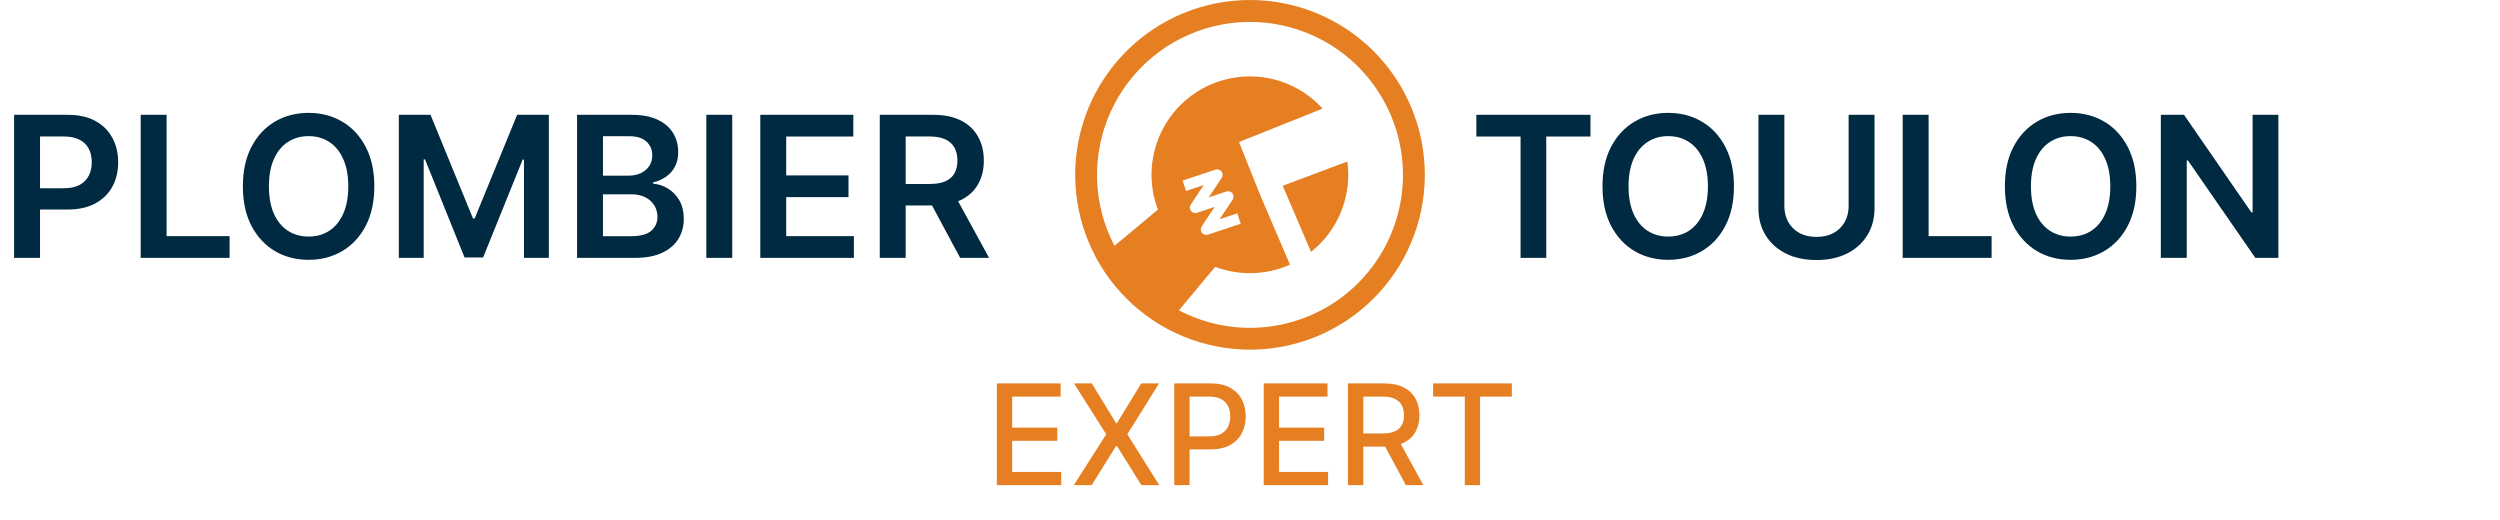 <svg width="572" height="119" viewBox="0 0 572 119" fill="none" xmlns="http://www.w3.org/2000/svg">
<path d="M228.074 111V87.727H242.665V90.75H231.586V97.841H241.904V100.852H231.586V107.977H242.802V111H228.074ZM249.799 87.727L255.367 96.829H255.549L261.117 87.727H265.185L257.935 99.364L265.231 111H261.14L255.549 102.023H255.367L249.776 111H245.685L253.106 99.364L245.731 87.727H249.799ZM268.668 111V87.727H276.963C278.774 87.727 280.274 88.057 281.463 88.716C282.653 89.375 283.543 90.276 284.134 91.421C284.725 92.557 285.02 93.837 285.02 95.261C285.02 96.693 284.721 97.981 284.123 99.125C283.532 100.261 282.638 101.163 281.441 101.83C280.251 102.489 278.755 102.818 276.952 102.818H271.248V99.841H276.634C277.778 99.841 278.706 99.644 279.418 99.25C280.13 98.849 280.653 98.303 280.986 97.614C281.32 96.924 281.486 96.14 281.486 95.261C281.486 94.383 281.32 93.602 280.986 92.921C280.653 92.239 280.126 91.704 279.407 91.318C278.695 90.932 277.755 90.739 276.588 90.739H272.179V111H268.668ZM289.137 111V87.727H303.728V90.75H292.648V97.841H302.966V100.852H292.648V107.977H303.864V111H289.137ZM308.418 111V87.727H316.713C318.517 87.727 320.013 88.038 321.202 88.659C322.399 89.28 323.293 90.14 323.884 91.239C324.475 92.329 324.77 93.591 324.77 95.023C324.77 96.447 324.471 97.701 323.873 98.784C323.282 99.86 322.388 100.697 321.191 101.295C320.001 101.894 318.505 102.193 316.702 102.193H310.418V99.171H316.384C317.52 99.171 318.445 99.008 319.157 98.682C319.876 98.356 320.403 97.883 320.736 97.261C321.07 96.64 321.236 95.894 321.236 95.023C321.236 94.144 321.066 93.383 320.725 92.739C320.392 92.095 319.865 91.602 319.145 91.261C318.433 90.913 317.498 90.739 316.338 90.739H311.929V111H308.418ZM319.907 100.5L325.657 111H321.657L316.02 100.5H319.907ZM327.895 90.75V87.727H345.907V90.75H338.645V111H335.145V90.75H327.895Z" fill="#E67E22"/>
<path d="M3.228 59V26.273H15.501C18.015 26.273 20.124 26.741 21.829 27.679C23.544 28.616 24.838 29.905 25.712 31.546C26.596 33.176 27.038 35.03 27.038 37.107C27.038 39.206 26.596 41.07 25.712 42.7C24.828 44.33 23.523 45.614 21.797 46.551C20.071 47.478 17.946 47.942 15.421 47.942H7.287V43.068H14.622C16.092 43.068 17.296 42.812 18.233 42.301C19.171 41.789 19.863 41.086 20.311 40.191C20.769 39.297 20.998 38.269 20.998 37.107C20.998 35.946 20.769 34.923 20.311 34.039C19.863 33.155 19.166 32.468 18.217 31.978C17.28 31.477 16.071 31.227 14.59 31.227H9.157V59H3.228ZM32.188 59V26.273H38.117V54.03H52.531V59H32.188ZM85.645 42.636C85.645 46.163 84.985 49.183 83.664 51.697C82.353 54.201 80.564 56.118 78.295 57.45C76.036 58.782 73.474 59.447 70.608 59.447C67.742 59.447 65.175 58.782 62.906 57.45C60.647 56.108 58.857 54.185 57.536 51.681C56.226 49.167 55.571 46.152 55.571 42.636C55.571 39.11 56.226 36.095 57.536 33.592C58.857 31.077 60.647 29.154 62.906 27.823C65.175 26.491 67.742 25.825 70.608 25.825C73.474 25.825 76.036 26.491 78.295 27.823C80.564 29.154 82.353 31.077 83.664 33.592C84.985 36.095 85.645 39.11 85.645 42.636ZM79.685 42.636C79.685 40.154 79.296 38.061 78.518 36.356C77.751 34.641 76.686 33.347 75.322 32.473C73.959 31.589 72.387 31.147 70.608 31.147C68.829 31.147 67.258 31.589 65.894 32.473C64.53 33.347 63.46 34.641 62.682 36.356C61.915 38.061 61.531 40.154 61.531 42.636C61.531 45.119 61.915 47.217 62.682 48.932C63.46 50.637 64.53 51.931 65.894 52.816C67.258 53.689 68.829 54.126 70.608 54.126C72.387 54.126 73.959 53.689 75.322 52.816C76.686 51.931 77.751 50.637 78.518 48.932C79.296 47.217 79.685 45.119 79.685 42.636ZM91.25 26.273H98.505L108.221 49.987H108.605L118.321 26.273H125.576V59H119.887V36.516H119.583L110.538 58.904H106.288L97.243 36.468H96.939V59H91.25V26.273ZM132.032 59V26.273H144.56C146.925 26.273 148.891 26.646 150.457 27.391C152.033 28.126 153.211 29.133 153.988 30.412C154.777 31.69 155.171 33.139 155.171 34.758C155.171 36.09 154.915 37.23 154.404 38.178C153.892 39.115 153.205 39.877 152.342 40.463C151.479 41.049 150.515 41.47 149.45 41.725V42.045C150.611 42.109 151.725 42.466 152.79 43.116C153.866 43.755 154.745 44.66 155.427 45.832C156.108 47.004 156.449 48.421 156.449 50.083C156.449 51.777 156.039 53.3 155.219 54.653C154.399 55.996 153.163 57.056 151.511 57.834C149.86 58.611 147.783 59 145.279 59H132.032ZM137.96 54.046H144.336C146.488 54.046 148.038 53.636 148.987 52.816C149.945 51.985 150.425 50.919 150.425 49.62C150.425 48.65 150.185 47.777 149.706 46.999C149.226 46.211 148.544 45.593 147.66 45.145C146.776 44.687 145.721 44.458 144.496 44.458H137.96V54.046ZM137.96 40.191H143.825C144.848 40.191 145.769 40.005 146.59 39.632C147.41 39.249 148.054 38.711 148.523 38.018C149.003 37.315 149.242 36.484 149.242 35.525C149.242 34.258 148.795 33.213 147.9 32.393C147.016 31.573 145.7 31.163 143.953 31.163H137.96V40.191ZM167.536 26.273V59H161.607V26.273H167.536ZM173.956 59V26.273H195.241V31.242H179.884V40.127H194.138V45.097H179.884V54.03H195.369V59H173.956ZM201.29 59V26.273H213.562C216.076 26.273 218.186 26.709 219.89 27.583C221.606 28.457 222.9 29.682 223.774 31.259C224.658 32.825 225.1 34.652 225.1 36.74C225.1 38.838 224.652 40.66 223.758 42.205C222.873 43.739 221.568 44.927 219.842 45.769C218.117 46.599 215.997 47.015 213.482 47.015H204.741V42.093H212.683C214.153 42.093 215.357 41.891 216.295 41.486C217.232 41.07 217.925 40.468 218.372 39.68C218.83 38.881 219.059 37.901 219.059 36.74C219.059 35.578 218.83 34.588 218.372 33.767C217.914 32.936 217.216 32.308 216.279 31.882C215.341 31.445 214.132 31.227 212.651 31.227H207.218V59H201.29ZM218.196 44.17L226.298 59H219.683L211.725 44.17H218.196Z" fill="#002A41"/>
<path d="M337.79 31.242V26.273H363.901V31.242H353.786V59H347.905V31.242H337.79ZM396.728 42.636C396.728 46.163 396.068 49.183 394.747 51.697C393.437 54.201 391.647 56.118 389.378 57.45C387.119 58.782 384.557 59.447 381.691 59.447C378.825 59.447 376.258 58.782 373.989 57.45C371.73 56.108 369.94 54.185 368.619 51.681C367.309 49.167 366.654 46.152 366.654 42.636C366.654 39.11 367.309 36.095 368.619 33.592C369.94 31.077 371.73 29.154 373.989 27.823C376.258 26.491 378.825 25.825 381.691 25.825C384.557 25.825 387.119 26.491 389.378 27.823C391.647 29.154 393.437 31.077 394.747 33.592C396.068 36.095 396.728 39.11 396.728 42.636ZM390.768 42.636C390.768 40.154 390.379 38.061 389.601 36.356C388.834 34.641 387.769 33.347 386.405 32.473C385.042 31.589 383.47 31.147 381.691 31.147C379.912 31.147 378.341 31.589 376.977 32.473C375.613 33.347 374.543 34.641 373.765 36.356C372.998 38.061 372.614 40.154 372.614 42.636C372.614 45.119 372.998 47.217 373.765 48.932C374.543 50.637 375.613 51.931 376.977 52.816C378.341 53.689 379.912 54.126 381.691 54.126C383.47 54.126 385.042 53.689 386.405 52.816C387.769 51.931 388.834 50.637 389.601 48.932C390.379 47.217 390.768 45.119 390.768 42.636ZM422.964 26.273H428.892V47.654C428.892 49.998 428.338 52.059 427.23 53.838C426.133 55.617 424.588 57.008 422.596 58.009C420.604 59 418.276 59.495 415.613 59.495C412.939 59.495 410.606 59 408.614 58.009C406.621 57.008 405.077 55.617 403.979 53.838C402.882 52.059 402.333 49.998 402.333 47.654V26.273H408.262V47.159C408.262 48.522 408.56 49.737 409.157 50.802C409.764 51.867 410.616 52.704 411.714 53.311C412.811 53.908 414.111 54.206 415.613 54.206C417.115 54.206 418.415 53.908 419.512 53.311C420.62 52.704 421.472 51.867 422.069 50.802C422.665 49.737 422.964 48.522 422.964 47.159V26.273ZM435.336 59V26.273H441.265V54.03H455.679V59H435.336ZM488.794 42.636C488.794 46.163 488.133 49.183 486.812 51.697C485.502 54.201 483.712 56.118 481.443 57.45C479.184 58.782 476.622 59.447 473.757 59.447C470.891 59.447 468.323 58.782 466.054 57.45C463.796 56.108 462.006 54.185 460.685 51.681C459.374 49.167 458.719 46.152 458.719 42.636C458.719 39.11 459.374 36.095 460.685 33.592C462.006 31.077 463.796 29.154 466.054 27.823C468.323 26.491 470.891 25.825 473.757 25.825C476.622 25.825 479.184 26.491 481.443 27.823C483.712 29.154 485.502 31.077 486.812 33.592C488.133 36.095 488.794 39.11 488.794 42.636ZM482.833 42.636C482.833 40.154 482.444 38.061 481.667 36.356C480.9 34.641 479.834 33.347 478.471 32.473C477.107 31.589 475.536 31.147 473.757 31.147C471.977 31.147 470.406 31.589 469.042 32.473C467.679 33.347 466.608 34.641 465.83 36.356C465.063 38.061 464.68 40.154 464.68 42.636C464.68 45.119 465.063 47.217 465.83 48.932C466.608 50.637 467.679 51.931 469.042 52.816C470.406 53.689 471.977 54.126 473.757 54.126C475.536 54.126 477.107 53.689 478.471 52.816C479.834 51.931 480.9 50.637 481.667 48.932C482.444 47.217 482.833 45.119 482.833 42.636ZM521.293 26.273V59H516.02L500.599 36.708H500.328V59H494.399V26.273H499.704L515.109 48.581H515.397V26.273H521.293Z" fill="#002A41"/>
<path d="M308.48 40C308.48 43.391 307.715 46.737 306.24 49.79C304.766 52.843 302.621 55.523 299.965 57.63L293.485 42.5L308.28 36.95C308.413 37.95 308.48 38.967 308.48 40Z" fill="#E67E22"/>
<path d="M326 40C326 50.609 321.786 60.783 314.284 68.284C306.783 75.786 296.609 80 286 80C275.391 80 265.217 75.786 257.716 68.284C250.214 60.783 246 50.609 246 40C246 29.391 250.214 19.217 257.716 11.716C265.217 4.214 275.391 0 286 0C296.609 0 306.783 4.214 314.284 11.716C321.786 19.217 326 29.391 326 40ZM321 40C320.998 34.693 319.788 29.457 317.464 24.686C315.14 19.916 311.761 15.736 307.584 12.463C303.406 9.191 298.539 6.911 293.351 5.797C288.163 4.682 282.789 4.762 277.636 6.03C272.483 7.298 267.686 9.721 263.608 13.117C259.529 16.512 256.276 20.79 254.095 25.627C251.913 30.465 250.86 35.735 251.015 41.039C251.17 46.344 252.529 51.543 254.99 56.245L264.93 47.96C263.072 43.062 262.982 37.669 264.675 32.711C266.368 27.753 269.738 23.542 274.204 20.803C278.67 18.064 283.951 16.968 289.138 17.706C294.324 18.444 299.091 20.969 302.615 24.845L283.485 32.5L288.485 45L295.15 60.55C292.35 61.805 289.25 62.5 285.985 62.5C283.266 62.502 280.569 62.01 278.025 61.05L269.735 71C275.07 73.8 281.037 75.175 287.06 74.993C293.082 74.81 298.955 73.076 304.111 69.959C309.266 66.841 313.53 62.445 316.489 57.197C319.448 51.948 321.002 46.025 321 40ZM279.525 40.695C279.671 40.478 279.745 40.221 279.736 39.959C279.728 39.698 279.638 39.446 279.479 39.239C279.32 39.031 279.1 38.879 278.85 38.803C278.6 38.727 278.333 38.731 278.085 38.815L270.585 41.315L271.38 43.685L275.42 42.335L272.445 46.805C272.3 47.022 272.227 47.278 272.235 47.539C272.243 47.799 272.333 48.05 272.491 48.258C272.649 48.465 272.868 48.617 273.117 48.694C273.366 48.771 273.633 48.767 273.88 48.685L277.92 47.335L274.945 51.805C274.8 52.022 274.727 52.278 274.735 52.539C274.743 52.799 274.833 53.05 274.991 53.258C275.149 53.465 275.368 53.617 275.617 53.694C275.866 53.771 276.133 53.767 276.38 53.685L283.88 51.185L283.085 48.815L279.045 50.165L282.025 45.695C282.171 45.478 282.245 45.221 282.236 44.959C282.228 44.698 282.138 44.446 281.979 44.239C281.82 44.031 281.6 43.879 281.35 43.803C281.1 43.727 280.833 43.731 280.585 43.815L276.545 45.165L279.525 40.695Z" fill="#E67E22"/>
</svg>

